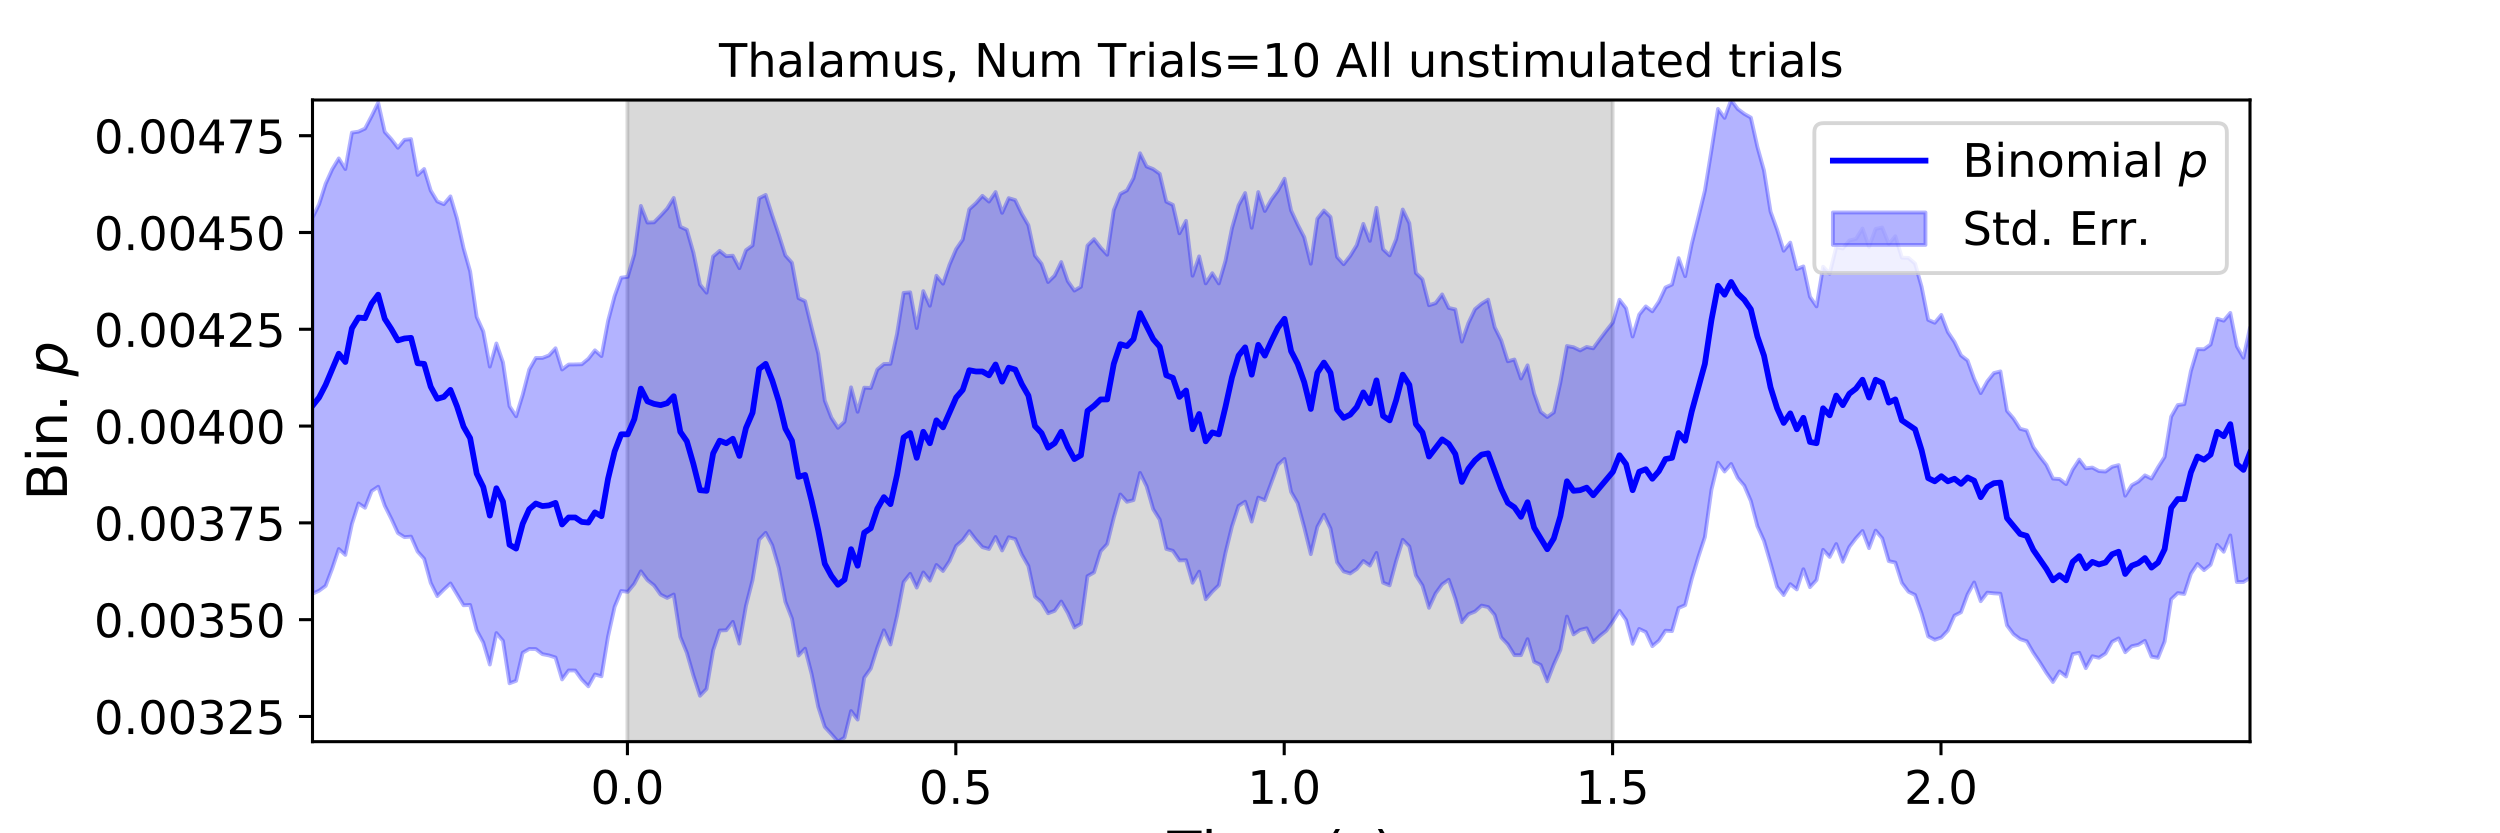 <?xml version="1.0" encoding="utf-8" standalone="no"?>
<!DOCTYPE svg PUBLIC "-//W3C//DTD SVG 1.1//EN"
  "http://www.w3.org/Graphics/SVG/1.1/DTD/svg11.dtd">
<!-- Created with matplotlib (https://matplotlib.org/) -->
<svg height="216pt" version="1.1" viewBox="0 0 648 216" width="648pt" xmlns="http://www.w3.org/2000/svg" xmlns:xlink="http://www.w3.org/1999/xlink">
 <defs>
  <style type="text/css">
*{stroke-linecap:butt;stroke-linejoin:round;}
  </style>
 </defs>
 <g id="figure_1">
  <g id="patch_1">
   <path d="M 0 216 
L 648 216 
L 648 0 
L 0 0 
z
" style="fill:#ffffff;"/>
  </g>
  <g id="axes_1">
   <g id="patch_2">
    <path d="M 81 192.24 
L 583.2 192.24 
L 583.2 25.92 
L 81 25.92 
z
" style="fill:#ffffff;"/>
   </g>
   <g id="PolyCollection_1">
    <defs>
     <path d="M 162.629 -23.76 
L 162.629 -190.08 
L 417.985 -190.08 
L 417.985 -23.76 
L 417.985 -23.76 
L 162.629 -23.76 
z
" id="m11639928e4" style="stroke:#808080;stroke-opacity:0.3;"/>
    </defs>
    <g clip-path="url(#p970506de5b)">
     <use style="fill:#808080;fill-opacity:0.3;stroke:#808080;stroke-opacity:0.3;" x="0" xlink:href="#m11639928e4" y="216"/>
    </g>
   </g>
   <g id="PolyCollection_2">
    <defs>
     <path d="M 81 -159.555 
L 81 -62.098 
L 82.702 -62.879 
L 84.405 -64.134 
L 86.107 -68.602 
L 87.809 -73.693 
L 89.512 -72.171 
L 91.214 -80.175 
L 92.917 -85.509 
L 94.619 -84.387 
L 96.321 -88.718 
L 98.024 -89.846 
L 99.726 -84.92 
L 101.428 -81.54 
L 103.131 -77.841 
L 104.833 -76.77 
L 106.536 -76.914 
L 108.238 -73.039 
L 109.94 -71.171 
L 111.643 -64.908 
L 113.345 -61.481 
L 115.047 -63.192 
L 116.75 -64.775 
L 118.452 -61.944 
L 120.155 -59.114 
L 121.857 -59.206 
L 123.559 -52.611 
L 125.262 -49.444 
L 126.964 -43.75 
L 128.666 -51.907 
L 130.369 -49.902 
L 132.071 -38.888 
L 133.774 -39.527 
L 135.476 -46.803 
L 137.178 -47.795 
L 138.881 -47.769 
L 140.583 -46.449 
L 142.285 -46.12 
L 143.988 -45.579 
L 145.69 -39.894 
L 147.393 -42.224 
L 149.095 -42.202 
L 150.797 -39.853 
L 152.5 -38.107 
L 154.202 -41.181 
L 155.904 -40.698 
L 157.607 -51.014 
L 159.309 -58.703 
L 161.012 -62.813 
L 162.714 -62.599 
L 164.416 -64.673 
L 166.119 -67.912 
L 167.821 -65.64 
L 169.523 -64.268 
L 171.226 -61.882 
L 172.928 -61.016 
L 174.631 -61.905 
L 176.333 -50.939 
L 178.035 -46.788 
L 179.738 -40.879 
L 181.44 -35.657 
L 183.142 -37.429 
L 184.845 -47.456 
L 186.547 -52.571 
L 188.249 -52.643 
L 189.952 -54.811 
L 191.654 -49.172 
L 193.357 -58.982 
L 195.059 -65.63 
L 196.761 -76.12 
L 198.464 -77.892 
L 200.166 -74.646 
L 201.868 -68.809 
L 203.571 -60.016 
L 205.273 -55.663 
L 206.976 -46.078 
L 208.678 -47.863 
L 210.38 -41.255 
L 212.083 -32.8 
L 213.785 -27.564 
L 215.487 -25.714 
L 217.19 -23.76 
L 218.892 -24.812 
L 220.595 -31.693 
L 222.297 -29.477 
L 223.999 -40.331 
L 225.702 -42.715 
L 227.404 -48.125 
L 229.106 -52.626 
L 230.809 -48.953 
L 232.511 -56.319 
L 234.214 -65.12 
L 235.916 -67.27 
L 237.618 -63.693 
L 239.321 -67.622 
L 241.023 -65.492 
L 242.725 -69.56 
L 244.428 -67.997 
L 246.13 -70.591 
L 247.833 -74.502 
L 249.535 -75.978 
L 251.237 -78.32 
L 252.94 -76.101 
L 254.642 -74.18 
L 256.344 -73.698 
L 258.047 -76.816 
L 259.749 -73.321 
L 261.452 -76.752 
L 263.154 -76.272 
L 264.856 -72.261 
L 266.559 -69.278 
L 268.261 -61.361 
L 269.963 -59.866 
L 271.666 -57.043 
L 273.368 -57.676 
L 275.071 -60.087 
L 276.773 -57.139 
L 278.475 -53.335 
L 280.178 -54.317 
L 281.88 -66.662 
L 283.582 -67.634 
L 285.285 -73.126 
L 286.987 -74.975 
L 288.689 -81.852 
L 290.392 -87.833 
L 292.094 -85.933 
L 293.797 -86.372 
L 295.499 -93.417 
L 297.201 -89.933 
L 298.904 -84.027 
L 300.606 -81.308 
L 302.308 -73.72 
L 304.011 -73.227 
L 305.713 -70.734 
L 307.416 -70.796 
L 309.118 -64.944 
L 310.82 -67.827 
L 312.523 -60.678 
L 314.225 -62.649 
L 315.927 -64.315 
L 317.63 -72.632 
L 319.332 -79.583 
L 321.035 -84.865 
L 322.737 -85.96 
L 324.439 -80.802 
L 326.142 -87.022 
L 327.844 -86.331 
L 329.546 -90.923 
L 331.249 -95.518 
L 332.951 -97.05 
L 334.654 -88.495 
L 336.356 -85.562 
L 338.058 -79.3 
L 339.761 -72.367 
L 341.463 -79.448 
L 343.165 -82.585 
L 344.868 -78.999 
L 346.57 -70.264 
L 348.273 -67.886 
L 349.975 -67.356 
L 351.677 -68.519 
L 353.38 -70.591 
L 355.082 -69.398 
L 356.784 -72.677 
L 358.487 -64.974 
L 360.189 -64.28 
L 361.892 -70.599 
L 363.594 -76.078 
L 365.296 -74.361 
L 366.999 -66.875 
L 368.701 -64.232 
L 370.403 -58.45 
L 372.106 -62.177 
L 373.808 -64.527 
L 375.511 -65.726 
L 377.213 -60.843 
L 378.915 -54.72 
L 380.618 -56.797 
L 382.32 -57.498 
L 384.022 -59.029 
L 385.725 -58.648 
L 387.427 -56.582 
L 389.129 -50.779 
L 390.832 -48.961 
L 392.534 -46.189 
L 394.237 -46.183 
L 395.939 -50.33 
L 397.641 -44.477 
L 399.344 -43.636 
L 401.046 -39.386 
L 402.748 -43.767 
L 404.451 -47.556 
L 406.153 -56.185 
L 407.856 -51.564 
L 409.558 -52.722 
L 411.26 -53.14 
L 412.963 -49.546 
L 414.665 -51.164 
L 416.367 -52.526 
L 418.07 -54.981 
L 419.772 -57.68 
L 421.475 -55.285 
L 423.177 -49.12 
L 424.879 -52.978 
L 426.582 -52.173 
L 428.284 -48.513 
L 429.986 -49.947 
L 431.689 -52.528 
L 433.391 -52.415 
L 435.094 -58.407 
L 436.796 -59.149 
L 438.498 -65.929 
L 440.201 -71.606 
L 441.903 -76.799 
L 443.605 -89.03 
L 445.308 -96.071 
L 447.01 -93.781 
L 448.713 -95.733 
L 450.415 -92.129 
L 452.117 -90.11 
L 453.82 -86.145 
L 455.522 -79.61 
L 457.224 -75.833 
L 458.927 -70.029 
L 460.629 -63.872 
L 462.332 -61.76 
L 464.034 -64.588 
L 465.736 -63.223 
L 467.439 -68.455 
L 469.141 -63.805 
L 470.843 -65.658 
L 472.546 -73.486 
L 474.248 -71.647 
L 475.951 -74.979 
L 477.653 -70.385 
L 479.355 -74.243 
L 481.058 -76.476 
L 482.76 -78.367 
L 484.462 -73.917 
L 486.165 -78.47 
L 487.867 -76.468 
L 489.569 -70.56 
L 491.272 -70.181 
L 492.974 -64.884 
L 494.677 -62.628 
L 496.379 -61.79 
L 498.081 -56.975 
L 499.784 -51.053 
L 501.486 -50.16 
L 503.188 -50.763 
L 504.891 -52.563 
L 506.593 -56.429 
L 508.296 -57.298 
L 509.998 -61.921 
L 511.7 -65.027 
L 513.403 -60.164 
L 515.105 -62.387 
L 516.807 -62.211 
L 518.51 -62.104 
L 520.212 -53.901 
L 521.915 -51.617 
L 523.617 -50.336 
L 525.319 -49.79 
L 527.022 -46.837 
L 528.724 -44.33 
L 530.426 -41.592 
L 532.129 -39.223 
L 533.831 -41.963 
L 535.534 -40.652 
L 537.236 -46.448 
L 538.938 -46.798 
L 540.641 -42.81 
L 542.343 -45.899 
L 544.045 -45.501 
L 545.748 -46.61 
L 547.45 -49.65 
L 549.153 -50.53 
L 550.855 -46.945 
L 552.557 -48.502 
L 554.26 -48.868 
L 555.962 -49.904 
L 557.664 -45.795 
L 559.367 -45.494 
L 561.069 -49.724 
L 562.772 -60.66 
L 564.474 -62.271 
L 566.176 -62.043 
L 567.879 -67.276 
L 569.581 -69.822 
L 571.283 -68.216 
L 572.986 -69.613 
L 574.688 -74.782 
L 576.391 -72.98 
L 578.093 -77.217 
L 579.795 -65.144 
L 581.498 -65.151 
L 583.2 -66.241 
L 583.2 -131.063 
L 583.2 -131.063 
L 581.498 -123.27 
L 579.795 -126.238 
L 578.093 -134.894 
L 576.391 -132.879 
L 574.688 -133.381 
L 572.986 -126.705 
L 571.283 -125.469 
L 569.581 -125.508 
L 567.879 -119.829 
L 566.176 -111.243 
L 564.474 -111.014 
L 562.772 -108.02 
L 561.069 -97.568 
L 559.367 -94.89 
L 557.664 -91.955 
L 555.962 -92.783 
L 554.26 -91.186 
L 552.557 -90.236 
L 550.855 -87.516 
L 549.153 -95.446 
L 547.45 -95.01 
L 545.748 -93.773 
L 544.045 -93.895 
L 542.343 -94.813 
L 540.641 -94.612 
L 538.938 -96.875 
L 537.236 -94.265 
L 535.534 -90.519 
L 533.831 -91.839 
L 532.129 -91.947 
L 530.426 -95.501 
L 528.724 -97.699 
L 527.022 -100.127 
L 525.319 -104.412 
L 523.617 -104.853 
L 521.915 -107.52 
L 520.212 -109.514 
L 518.51 -119.736 
L 516.807 -119.3 
L 515.105 -117.15 
L 513.403 -114.109 
L 511.7 -117.801 
L 509.998 -122.552 
L 508.296 -123.884 
L 506.593 -127.386 
L 504.891 -129.935 
L 503.188 -134.368 
L 501.486 -132.339 
L 499.784 -133.091 
L 498.081 -141.646 
L 496.379 -147.688 
L 494.677 -149.154 
L 492.974 -149.201 
L 491.272 -154.762 
L 489.569 -152.738 
L 487.867 -157.029 
L 486.165 -156.673 
L 484.462 -152.013 
L 482.76 -156.775 
L 481.058 -154.061 
L 479.355 -153.661 
L 477.653 -151.597 
L 475.951 -151.938 
L 474.248 -145.07 
L 472.546 -146.85 
L 470.843 -136.582 
L 469.141 -139.094 
L 467.439 -146.946 
L 465.736 -146.255 
L 464.034 -153.116 
L 462.332 -151.009 
L 460.629 -156.464 
L 458.927 -161.165 
L 457.224 -171.812 
L 455.522 -177.907 
L 453.82 -185.52 
L 452.117 -186.49 
L 450.415 -187.761 
L 448.713 -190.08 
L 447.01 -185.451 
L 445.308 -187.767 
L 443.605 -177.041 
L 441.903 -166.569 
L 440.201 -159.588 
L 438.498 -152.763 
L 436.796 -144.407 
L 435.094 -149.097 
L 433.391 -142.257 
L 431.689 -141.486 
L 429.986 -137.816 
L 428.284 -135.302 
L 426.582 -136.577 
L 424.879 -134.456 
L 423.177 -128.772 
L 421.475 -136.098 
L 419.772 -138.308 
L 418.07 -132.453 
L 416.367 -130.302 
L 414.665 -128.044 
L 412.963 -125.714 
L 411.26 -126.068 
L 409.558 -125.17 
L 407.856 -125.999 
L 406.153 -126.313 
L 404.451 -116.846 
L 402.748 -109.12 
L 401.046 -107.906 
L 399.344 -109.25 
L 397.641 -114.003 
L 395.939 -121.311 
L 394.237 -117.89 
L 392.534 -122.819 
L 390.832 -122.35 
L 389.129 -127.771 
L 387.427 -131.181 
L 385.725 -138.328 
L 384.022 -137.288 
L 382.32 -135.859 
L 380.618 -132.282 
L 378.915 -127.449 
L 377.213 -135.804 
L 375.511 -136.185 
L 373.808 -139.687 
L 372.106 -137.43 
L 370.403 -136.881 
L 368.701 -143.602 
L 366.999 -145.236 
L 365.296 -158.15 
L 363.594 -161.697 
L 361.892 -154.014 
L 360.189 -149.805 
L 358.487 -151.415 
L 356.784 -162.137 
L 355.082 -153.57 
L 353.38 -157.972 
L 351.677 -152.475 
L 349.975 -149.69 
L 348.273 -147.515 
L 346.57 -149.414 
L 344.868 -159.763 
L 343.165 -161.441 
L 341.463 -159.314 
L 339.761 -147.641 
L 338.058 -154.527 
L 336.356 -157.806 
L 334.654 -161.454 
L 332.951 -169.679 
L 331.249 -166.605 
L 329.546 -164.291 
L 327.844 -161.315 
L 326.142 -166.217 
L 324.439 -156.972 
L 322.737 -165.963 
L 321.035 -162.781 
L 319.332 -156.876 
L 317.63 -148.362 
L 315.927 -142.531 
L 314.225 -145.185 
L 312.523 -142.549 
L 310.82 -149.548 
L 309.118 -144.535 
L 307.416 -158.754 
L 305.713 -155.525 
L 304.011 -162.903 
L 302.308 -163.726 
L 300.606 -170.944 
L 298.904 -172.173 
L 297.201 -172.848 
L 295.499 -176.273 
L 293.797 -169.829 
L 292.094 -166.648 
L 290.392 -165.735 
L 288.689 -161.516 
L 286.987 -149.968 
L 285.285 -151.816 
L 283.582 -154.018 
L 281.88 -152.358 
L 280.178 -141.671 
L 278.475 -140.679 
L 276.773 -143.127 
L 275.071 -148.076 
L 273.368 -144.564 
L 271.666 -142.894 
L 269.963 -147.639 
L 268.261 -149.762 
L 266.559 -157.639 
L 264.856 -160.578 
L 263.154 -164.135 
L 261.452 -164.643 
L 259.749 -160.835 
L 258.047 -166.224 
L 256.344 -163.748 
L 254.642 -165.24 
L 252.94 -163.319 
L 251.237 -161.758 
L 249.535 -153.9 
L 247.833 -151.428 
L 246.13 -147.443 
L 244.428 -142.469 
L 242.725 -144.525 
L 241.023 -136.748 
L 239.321 -140.54 
L 237.618 -130.98 
L 235.916 -140.234 
L 234.214 -140.081 
L 232.511 -129.47 
L 230.809 -121.701 
L 229.106 -121.647 
L 227.404 -120.226 
L 225.702 -115.436 
L 223.999 -115.517 
L 222.297 -109.261 
L 220.595 -115.6 
L 218.892 -106.688 
L 217.19 -105.107 
L 215.487 -107.76 
L 213.785 -112.161 
L 212.083 -124.364 
L 210.38 -131.043 
L 208.678 -137.925 
L 206.976 -138.724 
L 205.273 -147.893 
L 203.571 -149.792 
L 201.868 -155.147 
L 200.166 -160.168 
L 198.464 -165.477 
L 196.761 -164.616 
L 195.059 -152.403 
L 193.357 -151.154 
L 191.654 -146.487 
L 189.952 -149.732 
L 188.249 -149.597 
L 186.547 -150.985 
L 184.845 -149.519 
L 183.142 -140.134 
L 181.44 -142.235 
L 179.738 -150.503 
L 178.035 -156.439 
L 176.333 -157.224 
L 174.631 -164.683 
L 172.928 -161.953 
L 171.226 -160.1 
L 169.523 -158.371 
L 167.821 -158.315 
L 166.119 -162.624 
L 164.416 -150.07 
L 162.714 -144.247 
L 161.012 -144.034 
L 159.309 -139.26 
L 157.607 -132.801 
L 155.904 -123.704 
L 154.202 -125.195 
L 152.5 -123.005 
L 150.797 -121.588 
L 149.095 -121.542 
L 147.393 -121.52 
L 145.69 -120.231 
L 143.988 -125.733 
L 142.285 -123.876 
L 140.583 -123.217 
L 138.881 -123.214 
L 137.178 -120.226 
L 135.476 -113.65 
L 133.774 -108.095 
L 132.071 -110.708 
L 130.369 -122.067 
L 128.666 -126.972 
L 126.964 -120.981 
L 125.262 -130.094 
L 123.559 -133.836 
L 121.857 -145.667 
L 120.155 -151.68 
L 118.452 -159.38 
L 116.75 -165.103 
L 115.047 -163.067 
L 113.345 -163.791 
L 111.643 -166.615 
L 109.94 -172.197 
L 108.238 -170.658 
L 106.536 -179.945 
L 104.833 -179.759 
L 103.131 -177.701 
L 101.428 -179.925 
L 99.726 -181.809 
L 98.024 -189.386 
L 96.321 -185.907 
L 94.619 -182.671 
L 92.917 -181.878 
L 91.214 -181.619 
L 89.512 -172.184 
L 87.809 -174.94 
L 86.107 -172.135 
L 84.405 -168.377 
L 82.702 -163.051 
L 81 -159.555 
z
" id="m90534452d9" style="stroke:#0000ff;stroke-opacity:0.3;"/>
    </defs>
    <g clip-path="url(#p970506de5b)">
     <use style="fill:#0000ff;fill-opacity:0.3;stroke:#0000ff;stroke-opacity:0.3;" x="0" xlink:href="#m90534452d9" y="216"/>
    </g>
   </g>
   <g id="matplotlib.axis_1">
    <g id="xtick_1">
     <g id="line2d_1">
      <defs>
       <path d="M 0 0 
L 0 3.5 
" id="ma8ad4b251c" style="stroke:#000000;stroke-width:0.8;"/>
      </defs>
      <g>
       <use style="stroke:#000000;stroke-width:0.8;" x="162.629" xlink:href="#ma8ad4b251c" y="192.24"/>
      </g>
     </g>
     <g id="text_1">
      <!-- 0.0 -->
      <defs>
       <path d="M 31.781 66.406 
Q 24.172 66.406 20.328 58.906 
Q 16.5 51.422 16.5 36.375 
Q 16.5 21.391 20.328 13.891 
Q 24.172 6.391 31.781 6.391 
Q 39.453 6.391 43.281 13.891 
Q 47.125 21.391 47.125 36.375 
Q 47.125 51.422 43.281 58.906 
Q 39.453 66.406 31.781 66.406 
z
M 31.781 74.219 
Q 44.047 74.219 50.516 64.516 
Q 56.984 54.828 56.984 36.375 
Q 56.984 17.969 50.516 8.266 
Q 44.047 -1.422 31.781 -1.422 
Q 19.531 -1.422 13.062 8.266 
Q 6.594 17.969 6.594 36.375 
Q 6.594 54.828 13.062 64.516 
Q 19.531 74.219 31.781 74.219 
z
" id="DejaVuSans-48"/>
       <path d="M 10.688 12.406 
L 21 12.406 
L 21 0 
L 10.688 0 
z
" id="DejaVuSans-46"/>
      </defs>
      <g transform="translate(153.087 208.358)scale(0.12 -0.12)">
       <use xlink:href="#DejaVuSans-48"/>
       <use x="63.623" xlink:href="#DejaVuSans-46"/>
       <use x="95.41" xlink:href="#DejaVuSans-48"/>
      </g>
     </g>
    </g>
    <g id="xtick_2">
     <g id="line2d_2">
      <g>
       <use style="stroke:#000000;stroke-width:0.8;" x="247.747" xlink:href="#ma8ad4b251c" y="192.24"/>
      </g>
     </g>
     <g id="text_2">
      <!-- 0.5 -->
      <defs>
       <path d="M 10.797 72.906 
L 49.516 72.906 
L 49.516 64.594 
L 19.828 64.594 
L 19.828 46.734 
Q 21.969 47.469 24.109 47.828 
Q 26.266 48.188 28.422 48.188 
Q 40.625 48.188 47.75 41.5 
Q 54.891 34.812 54.891 23.391 
Q 54.891 11.625 47.562 5.094 
Q 40.234 -1.422 26.906 -1.422 
Q 22.312 -1.422 17.547 -0.641 
Q 12.797 0.141 7.719 1.703 
L 7.719 11.625 
Q 12.109 9.234 16.797 8.062 
Q 21.484 6.891 26.703 6.891 
Q 35.156 6.891 40.078 11.328 
Q 45.016 15.766 45.016 23.391 
Q 45.016 31 40.078 35.438 
Q 35.156 39.891 26.703 39.891 
Q 22.75 39.891 18.812 39.016 
Q 14.891 38.141 10.797 36.281 
z
" id="DejaVuSans-53"/>
      </defs>
      <g transform="translate(238.206 208.358)scale(0.12 -0.12)">
       <use xlink:href="#DejaVuSans-48"/>
       <use x="63.623" xlink:href="#DejaVuSans-46"/>
       <use x="95.41" xlink:href="#DejaVuSans-53"/>
      </g>
     </g>
    </g>
    <g id="xtick_3">
     <g id="line2d_3">
      <g>
       <use style="stroke:#000000;stroke-width:0.8;" x="332.866" xlink:href="#ma8ad4b251c" y="192.24"/>
      </g>
     </g>
     <g id="text_3">
      <!-- 1.0 -->
      <defs>
       <path d="M 12.406 8.297 
L 28.516 8.297 
L 28.516 63.922 
L 10.984 60.406 
L 10.984 69.391 
L 28.422 72.906 
L 38.281 72.906 
L 38.281 8.297 
L 54.391 8.297 
L 54.391 0 
L 12.406 0 
z
" id="DejaVuSans-49"/>
      </defs>
      <g transform="translate(323.324 208.358)scale(0.12 -0.12)">
       <use xlink:href="#DejaVuSans-49"/>
       <use x="63.623" xlink:href="#DejaVuSans-46"/>
       <use x="95.41" xlink:href="#DejaVuSans-48"/>
      </g>
     </g>
    </g>
    <g id="xtick_4">
     <g id="line2d_4">
      <g>
       <use style="stroke:#000000;stroke-width:0.8;" x="417.985" xlink:href="#ma8ad4b251c" y="192.24"/>
      </g>
     </g>
     <g id="text_4">
      <!-- 1.5 -->
      <g transform="translate(408.443 208.358)scale(0.12 -0.12)">
       <use xlink:href="#DejaVuSans-49"/>
       <use x="63.623" xlink:href="#DejaVuSans-46"/>
       <use x="95.41" xlink:href="#DejaVuSans-53"/>
      </g>
     </g>
    </g>
    <g id="xtick_5">
     <g id="line2d_5">
      <g>
       <use style="stroke:#000000;stroke-width:0.8;" x="503.103" xlink:href="#ma8ad4b251c" y="192.24"/>
      </g>
     </g>
     <g id="text_5">
      <!-- 2.0 -->
      <defs>
       <path d="M 19.188 8.297 
L 53.609 8.297 
L 53.609 0 
L 7.328 0 
L 7.328 8.297 
Q 12.938 14.109 22.625 23.891 
Q 32.328 33.688 34.812 36.531 
Q 39.547 41.844 41.422 45.531 
Q 43.312 49.219 43.312 52.781 
Q 43.312 58.594 39.234 62.25 
Q 35.156 65.922 28.609 65.922 
Q 23.969 65.922 18.812 64.312 
Q 13.672 62.703 7.812 59.422 
L 7.812 69.391 
Q 13.766 71.781 18.938 73 
Q 24.125 74.219 28.422 74.219 
Q 39.75 74.219 46.484 68.547 
Q 53.219 62.891 53.219 53.422 
Q 53.219 48.922 51.531 44.891 
Q 49.859 40.875 45.406 35.406 
Q 44.188 33.984 37.641 27.219 
Q 31.109 20.453 19.188 8.297 
z
" id="DejaVuSans-50"/>
      </defs>
      <g transform="translate(493.561 208.358)scale(0.12 -0.12)">
       <use xlink:href="#DejaVuSans-50"/>
       <use x="63.623" xlink:href="#DejaVuSans-46"/>
       <use x="95.41" xlink:href="#DejaVuSans-48"/>
      </g>
     </g>
    </g>
    <g id="text_6">
     <!-- Time (s) -->
     <defs>
      <path d="M -0.297 72.906 
L 61.375 72.906 
L 61.375 64.594 
L 35.5 64.594 
L 35.5 0 
L 25.594 0 
L 25.594 64.594 
L -0.297 64.594 
z
" id="DejaVuSans-84"/>
      <path d="M 9.422 54.688 
L 18.406 54.688 
L 18.406 0 
L 9.422 0 
z
M 9.422 75.984 
L 18.406 75.984 
L 18.406 64.594 
L 9.422 64.594 
z
" id="DejaVuSans-105"/>
      <path d="M 52 44.188 
Q 55.375 50.25 60.062 53.125 
Q 64.75 56 71.094 56 
Q 79.641 56 84.281 50.016 
Q 88.922 44.047 88.922 33.016 
L 88.922 0 
L 79.891 0 
L 79.891 32.719 
Q 79.891 40.578 77.094 44.375 
Q 74.312 48.188 68.609 48.188 
Q 61.625 48.188 57.562 43.547 
Q 53.516 38.922 53.516 30.906 
L 53.516 0 
L 44.484 0 
L 44.484 32.719 
Q 44.484 40.625 41.703 44.406 
Q 38.922 48.188 33.109 48.188 
Q 26.219 48.188 22.156 43.531 
Q 18.109 38.875 18.109 30.906 
L 18.109 0 
L 9.078 0 
L 9.078 54.688 
L 18.109 54.688 
L 18.109 46.188 
Q 21.188 51.219 25.484 53.609 
Q 29.781 56 35.688 56 
Q 41.656 56 45.828 52.969 
Q 50 49.953 52 44.188 
z
" id="DejaVuSans-109"/>
      <path d="M 56.203 29.594 
L 56.203 25.203 
L 14.891 25.203 
Q 15.484 15.922 20.484 11.062 
Q 25.484 6.203 34.422 6.203 
Q 39.594 6.203 44.453 7.469 
Q 49.312 8.734 54.109 11.281 
L 54.109 2.781 
Q 49.266 0.734 44.188 -0.344 
Q 39.109 -1.422 33.891 -1.422 
Q 20.797 -1.422 13.156 6.188 
Q 5.516 13.812 5.516 26.812 
Q 5.516 40.234 12.766 48.109 
Q 20.016 56 32.328 56 
Q 43.359 56 49.781 48.891 
Q 56.203 41.797 56.203 29.594 
z
M 47.219 32.234 
Q 47.125 39.594 43.094 43.984 
Q 39.062 48.391 32.422 48.391 
Q 24.906 48.391 20.391 44.141 
Q 15.875 39.891 15.188 32.172 
z
" id="DejaVuSans-101"/>
      <path id="DejaVuSans-32"/>
      <path d="M 31 75.875 
Q 24.469 64.656 21.281 53.656 
Q 18.109 42.672 18.109 31.391 
Q 18.109 20.125 21.312 9.062 
Q 24.516 -2 31 -13.188 
L 23.188 -13.188 
Q 15.875 -1.703 12.234 9.375 
Q 8.594 20.453 8.594 31.391 
Q 8.594 42.281 12.203 53.312 
Q 15.828 64.359 23.188 75.875 
z
" id="DejaVuSans-40"/>
      <path d="M 44.281 53.078 
L 44.281 44.578 
Q 40.484 46.531 36.375 47.5 
Q 32.281 48.484 27.875 48.484 
Q 21.188 48.484 17.844 46.438 
Q 14.5 44.391 14.5 40.281 
Q 14.5 37.156 16.891 35.375 
Q 19.281 33.594 26.516 31.984 
L 29.594 31.297 
Q 39.156 29.25 43.188 25.516 
Q 47.219 21.781 47.219 15.094 
Q 47.219 7.469 41.188 3.016 
Q 35.156 -1.422 24.609 -1.422 
Q 20.219 -1.422 15.453 -0.562 
Q 10.688 0.297 5.422 2 
L 5.422 11.281 
Q 10.406 8.688 15.234 7.391 
Q 20.062 6.109 24.812 6.109 
Q 31.156 6.109 34.562 8.281 
Q 37.984 10.453 37.984 14.406 
Q 37.984 18.062 35.516 20.016 
Q 33.062 21.969 24.703 23.781 
L 21.578 24.516 
Q 13.234 26.266 9.516 29.906 
Q 5.812 33.547 5.812 39.891 
Q 5.812 47.609 11.281 51.797 
Q 16.75 56 26.812 56 
Q 31.781 56 36.172 55.266 
Q 40.578 54.547 44.281 53.078 
z
" id="DejaVuSans-115"/>
      <path d="M 8.016 75.875 
L 15.828 75.875 
Q 23.141 64.359 26.781 53.312 
Q 30.422 42.281 30.422 31.391 
Q 30.422 20.453 26.781 9.375 
Q 23.141 -1.703 15.828 -13.188 
L 8.016 -13.188 
Q 14.5 -2 17.703 9.062 
Q 20.906 20.125 20.906 31.391 
Q 20.906 42.672 17.703 53.656 
Q 14.5 64.656 8.016 75.875 
z
" id="DejaVuSans-41"/>
     </defs>
     <g transform="translate(302.605 225.796)scale(0.144 -0.144)">
      <use xlink:href="#DejaVuSans-84"/>
      <use x="61.037" xlink:href="#DejaVuSans-105"/>
      <use x="88.82" xlink:href="#DejaVuSans-109"/>
      <use x="186.232" xlink:href="#DejaVuSans-101"/>
      <use x="247.756" xlink:href="#DejaVuSans-32"/>
      <use x="279.543" xlink:href="#DejaVuSans-40"/>
      <use x="318.557" xlink:href="#DejaVuSans-115"/>
      <use x="370.656" xlink:href="#DejaVuSans-41"/>
     </g>
    </g>
   </g>
   <g id="matplotlib.axis_2">
    <g id="ytick_1">
     <g id="line2d_6">
      <defs>
       <path d="M 0 0 
L -3.5 0 
" id="mb298339ab6" style="stroke:#000000;stroke-width:0.8;"/>
      </defs>
      <g>
       <use style="stroke:#000000;stroke-width:0.8;" x="81" xlink:href="#mb298339ab6" y="185.703"/>
      </g>
     </g>
     <g id="text_7">
      <!-- 0.00325 -->
      <defs>
       <path d="M 40.578 39.312 
Q 47.656 37.797 51.625 33 
Q 55.609 28.219 55.609 21.188 
Q 55.609 10.406 48.188 4.484 
Q 40.766 -1.422 27.094 -1.422 
Q 22.516 -1.422 17.656 -0.516 
Q 12.797 0.391 7.625 2.203 
L 7.625 11.719 
Q 11.719 9.328 16.594 8.109 
Q 21.484 6.891 26.812 6.891 
Q 36.078 6.891 40.938 10.547 
Q 45.797 14.203 45.797 21.188 
Q 45.797 27.641 41.281 31.266 
Q 36.766 34.906 28.719 34.906 
L 20.219 34.906 
L 20.219 43.016 
L 29.109 43.016 
Q 36.375 43.016 40.234 45.922 
Q 44.094 48.828 44.094 54.297 
Q 44.094 59.906 40.109 62.906 
Q 36.141 65.922 28.719 65.922 
Q 24.656 65.922 20.016 65.031 
Q 15.375 64.156 9.812 62.312 
L 9.812 71.094 
Q 15.438 72.656 20.344 73.438 
Q 25.25 74.219 29.594 74.219 
Q 40.828 74.219 47.359 69.109 
Q 53.906 64.016 53.906 55.328 
Q 53.906 49.266 50.438 45.094 
Q 46.969 40.922 40.578 39.312 
z
" id="DejaVuSans-51"/>
      </defs>
      <g transform="translate(24.376 190.262)scale(0.12 -0.12)">
       <use xlink:href="#DejaVuSans-48"/>
       <use x="63.623" xlink:href="#DejaVuSans-46"/>
       <use x="95.41" xlink:href="#DejaVuSans-48"/>
       <use x="159.033" xlink:href="#DejaVuSans-48"/>
       <use x="222.656" xlink:href="#DejaVuSans-51"/>
       <use x="286.279" xlink:href="#DejaVuSans-50"/>
       <use x="349.902" xlink:href="#DejaVuSans-53"/>
      </g>
     </g>
    </g>
    <g id="ytick_2">
     <g id="line2d_7">
      <g>
       <use style="stroke:#000000;stroke-width:0.8;" x="81" xlink:href="#mb298339ab6" y="160.615"/>
      </g>
     </g>
     <g id="text_8">
      <!-- 0.00350 -->
      <g transform="translate(24.376 165.174)scale(0.12 -0.12)">
       <use xlink:href="#DejaVuSans-48"/>
       <use x="63.623" xlink:href="#DejaVuSans-46"/>
       <use x="95.41" xlink:href="#DejaVuSans-48"/>
       <use x="159.033" xlink:href="#DejaVuSans-48"/>
       <use x="222.656" xlink:href="#DejaVuSans-51"/>
       <use x="286.279" xlink:href="#DejaVuSans-53"/>
       <use x="349.902" xlink:href="#DejaVuSans-48"/>
      </g>
     </g>
    </g>
    <g id="ytick_3">
     <g id="line2d_8">
      <g>
       <use style="stroke:#000000;stroke-width:0.8;" x="81" xlink:href="#mb298339ab6" y="135.526"/>
      </g>
     </g>
     <g id="text_9">
      <!-- 0.00375 -->
      <defs>
       <path d="M 8.203 72.906 
L 55.078 72.906 
L 55.078 68.703 
L 28.609 0 
L 18.312 0 
L 43.219 64.594 
L 8.203 64.594 
z
" id="DejaVuSans-55"/>
      </defs>
      <g transform="translate(24.376 140.085)scale(0.12 -0.12)">
       <use xlink:href="#DejaVuSans-48"/>
       <use x="63.623" xlink:href="#DejaVuSans-46"/>
       <use x="95.41" xlink:href="#DejaVuSans-48"/>
       <use x="159.033" xlink:href="#DejaVuSans-48"/>
       <use x="222.656" xlink:href="#DejaVuSans-51"/>
       <use x="286.279" xlink:href="#DejaVuSans-55"/>
       <use x="349.902" xlink:href="#DejaVuSans-53"/>
      </g>
     </g>
    </g>
    <g id="ytick_4">
     <g id="line2d_9">
      <g>
       <use style="stroke:#000000;stroke-width:0.8;" x="81" xlink:href="#mb298339ab6" y="110.438"/>
      </g>
     </g>
     <g id="text_10">
      <!-- 0.00400 -->
      <defs>
       <path d="M 37.797 64.312 
L 12.891 25.391 
L 37.797 25.391 
z
M 35.203 72.906 
L 47.609 72.906 
L 47.609 25.391 
L 58.016 25.391 
L 58.016 17.188 
L 47.609 17.188 
L 47.609 0 
L 37.797 0 
L 37.797 17.188 
L 4.891 17.188 
L 4.891 26.703 
z
" id="DejaVuSans-52"/>
      </defs>
      <g transform="translate(24.376 114.997)scale(0.12 -0.12)">
       <use xlink:href="#DejaVuSans-48"/>
       <use x="63.623" xlink:href="#DejaVuSans-46"/>
       <use x="95.41" xlink:href="#DejaVuSans-48"/>
       <use x="159.033" xlink:href="#DejaVuSans-48"/>
       <use x="222.656" xlink:href="#DejaVuSans-52"/>
       <use x="286.279" xlink:href="#DejaVuSans-48"/>
       <use x="349.902" xlink:href="#DejaVuSans-48"/>
      </g>
     </g>
    </g>
    <g id="ytick_5">
     <g id="line2d_10">
      <g>
       <use style="stroke:#000000;stroke-width:0.8;" x="81" xlink:href="#mb298339ab6" y="85.35"/>
      </g>
     </g>
     <g id="text_11">
      <!-- 0.00425 -->
      <g transform="translate(24.376 89.909)scale(0.12 -0.12)">
       <use xlink:href="#DejaVuSans-48"/>
       <use x="63.623" xlink:href="#DejaVuSans-46"/>
       <use x="95.41" xlink:href="#DejaVuSans-48"/>
       <use x="159.033" xlink:href="#DejaVuSans-48"/>
       <use x="222.656" xlink:href="#DejaVuSans-52"/>
       <use x="286.279" xlink:href="#DejaVuSans-50"/>
       <use x="349.902" xlink:href="#DejaVuSans-53"/>
      </g>
     </g>
    </g>
    <g id="ytick_6">
     <g id="line2d_11">
      <g>
       <use style="stroke:#000000;stroke-width:0.8;" x="81" xlink:href="#mb298339ab6" y="60.262"/>
      </g>
     </g>
     <g id="text_12">
      <!-- 0.00450 -->
      <g transform="translate(24.376 64.821)scale(0.12 -0.12)">
       <use xlink:href="#DejaVuSans-48"/>
       <use x="63.623" xlink:href="#DejaVuSans-46"/>
       <use x="95.41" xlink:href="#DejaVuSans-48"/>
       <use x="159.033" xlink:href="#DejaVuSans-48"/>
       <use x="222.656" xlink:href="#DejaVuSans-52"/>
       <use x="286.279" xlink:href="#DejaVuSans-53"/>
       <use x="349.902" xlink:href="#DejaVuSans-48"/>
      </g>
     </g>
    </g>
    <g id="ytick_7">
     <g id="line2d_12">
      <g>
       <use style="stroke:#000000;stroke-width:0.8;" x="81" xlink:href="#mb298339ab6" y="35.173"/>
      </g>
     </g>
     <g id="text_13">
      <!-- 0.00475 -->
      <g transform="translate(24.376 39.732)scale(0.12 -0.12)">
       <use xlink:href="#DejaVuSans-48"/>
       <use x="63.623" xlink:href="#DejaVuSans-46"/>
       <use x="95.41" xlink:href="#DejaVuSans-48"/>
       <use x="159.033" xlink:href="#DejaVuSans-48"/>
       <use x="222.656" xlink:href="#DejaVuSans-52"/>
       <use x="286.279" xlink:href="#DejaVuSans-55"/>
       <use x="349.902" xlink:href="#DejaVuSans-53"/>
      </g>
     </g>
    </g>
    <g id="text_14">
     <!-- Bin. $p$ -->
     <defs>
      <path d="M 19.672 34.812 
L 19.672 8.109 
L 35.5 8.109 
Q 43.453 8.109 47.281 11.406 
Q 51.125 14.703 51.125 21.484 
Q 51.125 28.328 47.281 31.562 
Q 43.453 34.812 35.5 34.812 
z
M 19.672 64.797 
L 19.672 42.828 
L 34.281 42.828 
Q 41.5 42.828 45.031 45.531 
Q 48.578 48.25 48.578 53.812 
Q 48.578 59.328 45.031 62.062 
Q 41.5 64.797 34.281 64.797 
z
M 9.812 72.906 
L 35.016 72.906 
Q 46.297 72.906 52.391 68.219 
Q 58.5 63.531 58.5 54.891 
Q 58.5 48.188 55.375 44.234 
Q 52.25 40.281 46.188 39.312 
Q 53.469 37.75 57.5 32.781 
Q 61.531 27.828 61.531 20.406 
Q 61.531 10.641 54.891 5.312 
Q 48.25 0 35.984 0 
L 9.812 0 
z
" id="DejaVuSans-66"/>
      <path d="M 54.891 33.016 
L 54.891 0 
L 45.906 0 
L 45.906 32.719 
Q 45.906 40.484 42.875 44.328 
Q 39.844 48.188 33.797 48.188 
Q 26.516 48.188 22.312 43.547 
Q 18.109 38.922 18.109 30.906 
L 18.109 0 
L 9.078 0 
L 9.078 54.688 
L 18.109 54.688 
L 18.109 46.188 
Q 21.344 51.125 25.703 53.562 
Q 30.078 56 35.797 56 
Q 45.219 56 50.047 50.172 
Q 54.891 44.344 54.891 33.016 
z
" id="DejaVuSans-110"/>
      <path d="M 49.609 33.688 
Q 49.609 40.875 46.484 44.672 
Q 43.359 48.484 37.5 48.484 
Q 33.5 48.484 29.859 46.438 
Q 26.219 44.391 23.391 40.484 
Q 20.609 36.625 18.938 31.156 
Q 17.281 25.688 17.281 20.312 
Q 17.281 13.484 20.406 9.797 
Q 23.531 6.109 29.297 6.109 
Q 33.547 6.109 37.188 8.109 
Q 40.828 10.109 43.406 13.922 
Q 46.188 17.922 47.891 23.344 
Q 49.609 28.766 49.609 33.688 
z
M 21.781 46.391 
Q 25.391 51.125 30.297 53.562 
Q 35.203 56 41.219 56 
Q 49.609 56 54.25 50.5 
Q 58.891 45.016 58.891 35.109 
Q 58.891 27 56 19.656 
Q 53.125 12.312 47.703 6.5 
Q 44.094 2.641 39.547 0.609 
Q 35.016 -1.422 29.984 -1.422 
Q 24.172 -1.422 20.219 1 
Q 16.266 3.422 14.312 8.203 
L 8.688 -20.797 
L -0.297 -20.797 
L 14.406 54.688 
L 23.391 54.688 
z
" id="DejaVuSans-Oblique-112"/>
     </defs>
     <g transform="translate(17.352 129.744)rotate(-90)scale(0.144 -0.144)">
      <use transform="translate(0 0.016)" xlink:href="#DejaVuSans-66"/>
      <use transform="translate(68.604 0.016)" xlink:href="#DejaVuSans-105"/>
      <use transform="translate(96.387 0.016)" xlink:href="#DejaVuSans-110"/>
      <use transform="translate(159.766 0.016)" xlink:href="#DejaVuSans-46"/>
      <use transform="translate(191.553 0.016)" xlink:href="#DejaVuSans-32"/>
      <use transform="translate(223.34 0.016)" xlink:href="#DejaVuSans-Oblique-112"/>
     </g>
    </g>
   </g>
   <g id="line2d_13">
    <path clip-path="url(#p970506de5b)" d="M 81 105.174 
L 82.702 103.035 
L 84.405 99.745 
L 87.809 91.684 
L 89.512 93.822 
L 91.214 85.103 
L 92.917 82.306 
L 94.619 82.471 
L 96.321 78.687 
L 98.024 76.384 
L 99.726 82.635 
L 101.428 85.268 
L 103.131 88.229 
L 104.833 87.735 
L 106.536 87.571 
L 108.238 94.151 
L 109.94 94.316 
L 111.643 100.238 
L 113.345 103.364 
L 115.047 102.871 
L 116.75 101.061 
L 118.452 105.338 
L 120.155 110.603 
L 121.857 113.564 
L 123.559 122.777 
L 125.262 126.231 
L 126.964 133.634 
L 128.666 126.56 
L 130.369 130.015 
L 132.071 141.202 
L 133.774 142.189 
L 135.476 135.773 
L 137.178 131.989 
L 138.881 130.509 
L 140.583 131.167 
L 142.285 131.002 
L 143.988 130.344 
L 145.69 135.938 
L 147.393 134.128 
L 149.095 134.128 
L 150.797 135.28 
L 152.5 135.444 
L 154.202 132.812 
L 155.904 133.799 
L 157.607 124.093 
L 159.309 117.019 
L 161.012 112.577 
L 162.714 112.577 
L 164.416 108.628 
L 166.119 100.732 
L 167.821 104.022 
L 169.523 104.68 
L 171.226 105.009 
L 172.928 104.516 
L 174.631 102.706 
L 176.333 111.919 
L 178.035 114.386 
L 179.738 120.309 
L 181.44 127.054 
L 183.142 127.218 
L 184.845 117.512 
L 186.547 114.222 
L 188.249 114.88 
L 189.952 113.728 
L 191.654 118.17 
L 193.357 110.932 
L 195.059 106.983 
L 196.761 95.632 
L 198.464 94.316 
L 200.166 98.593 
L 201.868 104.022 
L 203.571 111.096 
L 205.273 114.222 
L 206.976 123.599 
L 208.678 123.106 
L 210.38 129.851 
L 212.083 137.418 
L 213.785 146.137 
L 215.487 149.263 
L 217.19 151.566 
L 218.892 150.25 
L 220.595 142.354 
L 222.297 146.631 
L 223.999 138.076 
L 225.702 136.925 
L 227.404 131.825 
L 229.106 128.864 
L 230.809 130.673 
L 232.511 123.106 
L 234.214 113.399 
L 235.916 112.248 
L 237.618 118.664 
L 239.321 111.919 
L 241.023 114.88 
L 242.725 108.957 
L 244.428 110.767 
L 247.833 103.035 
L 249.535 101.061 
L 251.237 95.961 
L 252.94 96.29 
L 254.642 96.29 
L 256.344 97.277 
L 258.047 94.48 
L 259.749 98.922 
L 261.452 95.303 
L 263.154 95.796 
L 264.856 99.58 
L 266.559 102.541 
L 268.261 110.438 
L 269.963 112.248 
L 271.666 116.032 
L 273.368 114.88 
L 275.071 111.919 
L 276.773 115.867 
L 278.475 118.993 
L 280.178 118.006 
L 281.88 106.49 
L 283.582 105.174 
L 285.285 103.529 
L 286.987 103.529 
L 288.689 94.316 
L 290.392 89.216 
L 292.094 89.709 
L 293.797 87.9 
L 295.499 81.155 
L 298.904 87.9 
L 300.606 89.874 
L 302.308 97.277 
L 304.011 97.935 
L 305.713 102.871 
L 307.416 101.225 
L 309.118 111.261 
L 310.82 107.312 
L 312.523 114.386 
L 314.225 112.083 
L 315.927 112.577 
L 317.63 105.503 
L 319.332 97.771 
L 321.035 92.177 
L 322.737 90.039 
L 324.439 97.113 
L 326.142 89.38 
L 327.844 92.177 
L 329.546 88.393 
L 331.249 84.939 
L 332.951 82.635 
L 334.654 91.026 
L 336.356 94.316 
L 338.058 99.087 
L 339.761 105.996 
L 341.463 96.619 
L 343.165 93.987 
L 344.868 96.619 
L 346.57 106.161 
L 348.273 108.299 
L 349.975 107.477 
L 351.677 105.503 
L 353.38 101.719 
L 355.082 104.516 
L 356.784 98.593 
L 358.487 107.806 
L 360.189 108.957 
L 361.892 103.693 
L 363.594 97.113 
L 365.296 99.745 
L 366.999 109.945 
L 368.701 112.083 
L 370.403 118.335 
L 373.808 113.893 
L 375.511 115.044 
L 377.213 117.677 
L 378.915 124.915 
L 380.618 121.46 
L 382.32 119.322 
L 384.022 117.841 
L 385.725 117.512 
L 389.129 126.725 
L 390.832 130.344 
L 392.534 131.496 
L 394.237 133.963 
L 395.939 130.18 
L 397.641 136.76 
L 401.046 142.354 
L 402.748 139.557 
L 404.451 133.799 
L 406.153 124.751 
L 407.856 127.218 
L 409.558 127.054 
L 411.26 126.396 
L 412.963 128.37 
L 418.07 122.283 
L 419.772 118.006 
L 421.475 120.309 
L 423.177 127.054 
L 424.879 122.283 
L 426.582 121.625 
L 428.284 124.093 
L 429.986 122.119 
L 431.689 118.993 
L 433.391 118.664 
L 435.094 112.248 
L 436.796 114.222 
L 438.498 106.654 
L 441.903 94.316 
L 443.605 82.964 
L 445.308 74.081 
L 447.01 76.384 
L 448.713 73.094 
L 450.415 76.055 
L 452.117 77.7 
L 453.82 80.168 
L 455.522 87.242 
L 457.224 92.177 
L 458.927 100.403 
L 460.629 105.832 
L 462.332 109.616 
L 464.034 107.148 
L 465.736 111.261 
L 467.439 108.299 
L 469.141 114.551 
L 470.843 114.88 
L 472.546 105.832 
L 474.248 107.641 
L 475.951 102.541 
L 477.653 105.009 
L 479.355 102.048 
L 481.058 100.732 
L 482.76 98.429 
L 484.462 103.035 
L 486.165 98.429 
L 487.867 99.251 
L 489.569 104.351 
L 491.272 103.529 
L 492.974 108.957 
L 496.379 111.261 
L 498.081 116.69 
L 499.784 123.928 
L 501.486 124.751 
L 503.188 123.435 
L 504.891 124.751 
L 506.593 124.093 
L 508.296 125.409 
L 509.998 123.764 
L 511.7 124.586 
L 513.403 128.864 
L 515.105 126.231 
L 516.807 125.244 
L 518.51 125.08 
L 520.212 134.292 
L 523.617 138.405 
L 525.319 138.899 
L 527.022 142.518 
L 530.426 147.454 
L 532.129 150.415 
L 533.831 149.099 
L 535.534 150.415 
L 537.236 145.644 
L 538.938 144.163 
L 540.641 147.289 
L 542.343 145.644 
L 544.045 146.302 
L 545.748 145.808 
L 547.45 143.67 
L 549.153 143.012 
L 550.855 148.77 
L 552.557 146.631 
L 554.26 145.973 
L 555.962 144.657 
L 557.664 147.125 
L 559.367 145.808 
L 561.069 142.354 
L 562.772 131.66 
L 564.474 129.357 
L 566.176 129.357 
L 567.879 122.448 
L 569.581 118.335 
L 571.283 119.157 
L 572.986 117.841 
L 574.688 111.919 
L 576.391 113.07 
L 578.093 109.945 
L 579.795 120.309 
L 581.498 121.79 
L 583.2 117.348 
L 583.2 117.348 
" style="fill:none;stroke:#0000ff;stroke-linecap:square;stroke-width:1.5;"/>
   </g>
   <g id="patch_3">
    <path d="M 81 192.24 
L 81 25.92 
" style="fill:none;stroke:#000000;stroke-linecap:square;stroke-linejoin:miter;stroke-width:0.8;"/>
   </g>
   <g id="patch_4">
    <path d="M 583.2 192.24 
L 583.2 25.92 
" style="fill:none;stroke:#000000;stroke-linecap:square;stroke-linejoin:miter;stroke-width:0.8;"/>
   </g>
   <g id="patch_5">
    <path d="M 81 192.24 
L 583.2 192.24 
" style="fill:none;stroke:#000000;stroke-linecap:square;stroke-linejoin:miter;stroke-width:0.8;"/>
   </g>
   <g id="patch_6">
    <path d="M 81 25.92 
L 583.2 25.92 
" style="fill:none;stroke:#000000;stroke-linecap:square;stroke-linejoin:miter;stroke-width:0.8;"/>
   </g>
   <g id="text_15">
    <!-- Thalamus, Num Trials=10 All unstimulated trials -->
    <defs>
     <path d="M 54.891 33.016 
L 54.891 0 
L 45.906 0 
L 45.906 32.719 
Q 45.906 40.484 42.875 44.328 
Q 39.844 48.188 33.797 48.188 
Q 26.516 48.188 22.312 43.547 
Q 18.109 38.922 18.109 30.906 
L 18.109 0 
L 9.078 0 
L 9.078 75.984 
L 18.109 75.984 
L 18.109 46.188 
Q 21.344 51.125 25.703 53.562 
Q 30.078 56 35.797 56 
Q 45.219 56 50.047 50.172 
Q 54.891 44.344 54.891 33.016 
z
" id="DejaVuSans-104"/>
     <path d="M 34.281 27.484 
Q 23.391 27.484 19.188 25 
Q 14.984 22.516 14.984 16.5 
Q 14.984 11.719 18.141 8.906 
Q 21.297 6.109 26.703 6.109 
Q 34.188 6.109 38.703 11.406 
Q 43.219 16.703 43.219 25.484 
L 43.219 27.484 
z
M 52.203 31.203 
L 52.203 0 
L 43.219 0 
L 43.219 8.297 
Q 40.141 3.328 35.547 0.953 
Q 30.953 -1.422 24.312 -1.422 
Q 15.922 -1.422 10.953 3.297 
Q 6 8.016 6 15.922 
Q 6 25.141 12.172 29.828 
Q 18.359 34.516 30.609 34.516 
L 43.219 34.516 
L 43.219 35.406 
Q 43.219 41.609 39.141 45 
Q 35.062 48.391 27.688 48.391 
Q 23 48.391 18.547 47.266 
Q 14.109 46.141 10.016 43.891 
L 10.016 52.203 
Q 14.938 54.109 19.578 55.047 
Q 24.219 56 28.609 56 
Q 40.484 56 46.344 49.844 
Q 52.203 43.703 52.203 31.203 
z
" id="DejaVuSans-97"/>
     <path d="M 9.422 75.984 
L 18.406 75.984 
L 18.406 0 
L 9.422 0 
z
" id="DejaVuSans-108"/>
     <path d="M 8.5 21.578 
L 8.5 54.688 
L 17.484 54.688 
L 17.484 21.922 
Q 17.484 14.156 20.5 10.266 
Q 23.531 6.391 29.594 6.391 
Q 36.859 6.391 41.078 11.031 
Q 45.312 15.672 45.312 23.688 
L 45.312 54.688 
L 54.297 54.688 
L 54.297 0 
L 45.312 0 
L 45.312 8.406 
Q 42.047 3.422 37.719 1 
Q 33.406 -1.422 27.688 -1.422 
Q 18.266 -1.422 13.375 4.438 
Q 8.5 10.297 8.5 21.578 
z
M 31.109 56 
z
" id="DejaVuSans-117"/>
     <path d="M 11.719 12.406 
L 22.016 12.406 
L 22.016 4 
L 14.016 -11.625 
L 7.719 -11.625 
L 11.719 4 
z
" id="DejaVuSans-44"/>
     <path d="M 9.812 72.906 
L 23.094 72.906 
L 55.422 11.922 
L 55.422 72.906 
L 64.984 72.906 
L 64.984 0 
L 51.703 0 
L 19.391 60.984 
L 19.391 0 
L 9.812 0 
z
" id="DejaVuSans-78"/>
     <path d="M 41.109 46.297 
Q 39.594 47.172 37.812 47.578 
Q 36.031 48 33.891 48 
Q 26.266 48 22.188 43.047 
Q 18.109 38.094 18.109 28.812 
L 18.109 0 
L 9.078 0 
L 9.078 54.688 
L 18.109 54.688 
L 18.109 46.188 
Q 20.953 51.172 25.484 53.578 
Q 30.031 56 36.531 56 
Q 37.453 56 38.578 55.875 
Q 39.703 55.766 41.062 55.516 
z
" id="DejaVuSans-114"/>
     <path d="M 10.594 45.406 
L 73.188 45.406 
L 73.188 37.203 
L 10.594 37.203 
z
M 10.594 25.484 
L 73.188 25.484 
L 73.188 17.188 
L 10.594 17.188 
z
" id="DejaVuSans-61"/>
     <path d="M 34.188 63.188 
L 20.797 26.906 
L 47.609 26.906 
z
M 28.609 72.906 
L 39.797 72.906 
L 67.578 0 
L 57.328 0 
L 50.688 18.703 
L 17.828 18.703 
L 11.188 0 
L 0.781 0 
z
" id="DejaVuSans-65"/>
     <path d="M 18.312 70.219 
L 18.312 54.688 
L 36.812 54.688 
L 36.812 47.703 
L 18.312 47.703 
L 18.312 18.016 
Q 18.312 11.328 20.141 9.422 
Q 21.969 7.516 27.594 7.516 
L 36.812 7.516 
L 36.812 0 
L 27.594 0 
Q 17.188 0 13.234 3.875 
Q 9.281 7.766 9.281 18.016 
L 9.281 47.703 
L 2.688 47.703 
L 2.688 54.688 
L 9.281 54.688 
L 9.281 70.219 
z
" id="DejaVuSans-116"/>
     <path d="M 45.406 46.391 
L 45.406 75.984 
L 54.391 75.984 
L 54.391 0 
L 45.406 0 
L 45.406 8.203 
Q 42.578 3.328 38.25 0.953 
Q 33.938 -1.422 27.875 -1.422 
Q 17.969 -1.422 11.734 6.484 
Q 5.516 14.406 5.516 27.297 
Q 5.516 40.188 11.734 48.094 
Q 17.969 56 27.875 56 
Q 33.938 56 38.25 53.625 
Q 42.578 51.266 45.406 46.391 
z
M 14.797 27.297 
Q 14.797 17.391 18.875 11.75 
Q 22.953 6.109 30.078 6.109 
Q 37.203 6.109 41.297 11.75 
Q 45.406 17.391 45.406 27.297 
Q 45.406 37.203 41.297 42.844 
Q 37.203 48.484 30.078 48.484 
Q 22.953 48.484 18.875 42.844 
Q 14.797 37.203 14.797 27.297 
z
" id="DejaVuSans-100"/>
    </defs>
    <g transform="translate(186.359 19.92)scale(0.12 -0.12)">
     <use xlink:href="#DejaVuSans-84"/>
     <use x="61.084" xlink:href="#DejaVuSans-104"/>
     <use x="124.463" xlink:href="#DejaVuSans-97"/>
     <use x="185.742" xlink:href="#DejaVuSans-108"/>
     <use x="213.525" xlink:href="#DejaVuSans-97"/>
     <use x="274.805" xlink:href="#DejaVuSans-109"/>
     <use x="372.217" xlink:href="#DejaVuSans-117"/>
     <use x="435.596" xlink:href="#DejaVuSans-115"/>
     <use x="487.695" xlink:href="#DejaVuSans-44"/>
     <use x="519.482" xlink:href="#DejaVuSans-32"/>
     <use x="551.27" xlink:href="#DejaVuSans-78"/>
     <use x="626.074" xlink:href="#DejaVuSans-117"/>
     <use x="689.453" xlink:href="#DejaVuSans-109"/>
     <use x="786.865" xlink:href="#DejaVuSans-32"/>
     <use x="818.652" xlink:href="#DejaVuSans-84"/>
     <use x="879.518" xlink:href="#DejaVuSans-114"/>
     <use x="920.631" xlink:href="#DejaVuSans-105"/>
     <use x="948.414" xlink:href="#DejaVuSans-97"/>
     <use x="1009.693" xlink:href="#DejaVuSans-108"/>
     <use x="1037.477" xlink:href="#DejaVuSans-115"/>
     <use x="1089.576" xlink:href="#DejaVuSans-61"/>
     <use x="1173.365" xlink:href="#DejaVuSans-49"/>
     <use x="1236.988" xlink:href="#DejaVuSans-48"/>
     <use x="1300.611" xlink:href="#DejaVuSans-32"/>
     <use x="1332.398" xlink:href="#DejaVuSans-65"/>
     <use x="1400.807" xlink:href="#DejaVuSans-108"/>
     <use x="1428.59" xlink:href="#DejaVuSans-108"/>
     <use x="1456.373" xlink:href="#DejaVuSans-32"/>
     <use x="1488.16" xlink:href="#DejaVuSans-117"/>
     <use x="1551.539" xlink:href="#DejaVuSans-110"/>
     <use x="1614.918" xlink:href="#DejaVuSans-115"/>
     <use x="1667.018" xlink:href="#DejaVuSans-116"/>
     <use x="1706.227" xlink:href="#DejaVuSans-105"/>
     <use x="1734.01" xlink:href="#DejaVuSans-109"/>
     <use x="1831.422" xlink:href="#DejaVuSans-117"/>
     <use x="1894.801" xlink:href="#DejaVuSans-108"/>
     <use x="1922.584" xlink:href="#DejaVuSans-97"/>
     <use x="1983.863" xlink:href="#DejaVuSans-116"/>
     <use x="2023.072" xlink:href="#DejaVuSans-101"/>
     <use x="2084.596" xlink:href="#DejaVuSans-100"/>
     <use x="2148.072" xlink:href="#DejaVuSans-32"/>
     <use x="2179.859" xlink:href="#DejaVuSans-116"/>
     <use x="2219.068" xlink:href="#DejaVuSans-114"/>
     <use x="2260.182" xlink:href="#DejaVuSans-105"/>
     <use x="2287.965" xlink:href="#DejaVuSans-97"/>
     <use x="2349.244" xlink:href="#DejaVuSans-108"/>
     <use x="2377.027" xlink:href="#DejaVuSans-115"/>
    </g>
   </g>
   <g id="legend_1">
    <g id="patch_7">
     <path d="M 472.68 70.774 
L 574.8 70.774 
Q 577.2 70.774 577.2 68.374 
L 577.2 34.32 
Q 577.2 31.92 574.8 31.92 
L 472.68 31.92 
Q 470.28 31.92 470.28 34.32 
L 470.28 68.374 
Q 470.28 70.774 472.68 70.774 
z
" style="fill:#ffffff;opacity:0.8;stroke:#cccccc;stroke-linejoin:miter;"/>
    </g>
    <g id="line2d_14">
     <path d="M 475.08 41.64 
L 499.08 41.64 
" style="fill:none;stroke:#0000ff;stroke-linecap:square;stroke-width:1.5;"/>
    </g>
    <g id="line2d_15"/>
    <g id="text_16">
     <!-- Binomial $p$ -->
     <defs>
      <path d="M 30.609 48.391 
Q 23.391 48.391 19.188 42.75 
Q 14.984 37.109 14.984 27.297 
Q 14.984 17.484 19.156 11.844 
Q 23.344 6.203 30.609 6.203 
Q 37.797 6.203 41.984 11.859 
Q 46.188 17.531 46.188 27.297 
Q 46.188 37.016 41.984 42.703 
Q 37.797 48.391 30.609 48.391 
z
M 30.609 56 
Q 42.328 56 49.016 48.375 
Q 55.719 40.766 55.719 27.297 
Q 55.719 13.875 49.016 6.219 
Q 42.328 -1.422 30.609 -1.422 
Q 18.844 -1.422 12.172 6.219 
Q 5.516 13.875 5.516 27.297 
Q 5.516 40.766 12.172 48.375 
Q 18.844 56 30.609 56 
z
" id="DejaVuSans-111"/>
     </defs>
     <g transform="translate(508.68 45.84)scale(0.12 -0.12)">
      <use transform="translate(0 0.016)" xlink:href="#DejaVuSans-66"/>
      <use transform="translate(68.604 0.016)" xlink:href="#DejaVuSans-105"/>
      <use transform="translate(96.387 0.016)" xlink:href="#DejaVuSans-110"/>
      <use transform="translate(159.766 0.016)" xlink:href="#DejaVuSans-111"/>
      <use transform="translate(220.947 0.016)" xlink:href="#DejaVuSans-109"/>
      <use transform="translate(318.359 0.016)" xlink:href="#DejaVuSans-105"/>
      <use transform="translate(346.143 0.016)" xlink:href="#DejaVuSans-97"/>
      <use transform="translate(407.422 0.016)" xlink:href="#DejaVuSans-108"/>
      <use transform="translate(435.205 0.016)" xlink:href="#DejaVuSans-32"/>
      <use transform="translate(466.992 0.016)" xlink:href="#DejaVuSans-Oblique-112"/>
     </g>
    </g>
    <g id="patch_8">
     <path d="M 475.08 63.478 
L 499.08 63.478 
L 499.08 55.078 
L 475.08 55.078 
z
" style="fill:#0000ff;opacity:0.3;stroke:#0000ff;stroke-linejoin:miter;"/>
    </g>
    <g id="text_17">
     <!-- Std. Err. -->
     <defs>
      <path d="M 53.516 70.516 
L 53.516 60.891 
Q 47.906 63.578 42.922 64.891 
Q 37.938 66.219 33.297 66.219 
Q 25.25 66.219 20.875 63.094 
Q 16.5 59.969 16.5 54.203 
Q 16.5 49.359 19.406 46.891 
Q 22.312 44.438 30.422 42.922 
L 36.375 41.703 
Q 47.406 39.594 52.656 34.297 
Q 57.906 29 57.906 20.125 
Q 57.906 9.516 50.797 4.047 
Q 43.703 -1.422 29.984 -1.422 
Q 24.812 -1.422 18.969 -0.25 
Q 13.141 0.922 6.891 3.219 
L 6.891 13.375 
Q 12.891 10.016 18.656 8.297 
Q 24.422 6.594 29.984 6.594 
Q 38.422 6.594 43.016 9.906 
Q 47.609 13.234 47.609 19.391 
Q 47.609 24.75 44.312 27.781 
Q 41.016 30.812 33.5 32.328 
L 27.484 33.5 
Q 16.453 35.688 11.516 40.375 
Q 6.594 45.062 6.594 53.422 
Q 6.594 63.094 13.406 68.656 
Q 20.219 74.219 32.172 74.219 
Q 37.312 74.219 42.625 73.281 
Q 47.953 72.359 53.516 70.516 
z
" id="DejaVuSans-83"/>
      <path d="M 9.812 72.906 
L 55.906 72.906 
L 55.906 64.594 
L 19.672 64.594 
L 19.672 43.016 
L 54.391 43.016 
L 54.391 34.719 
L 19.672 34.719 
L 19.672 8.297 
L 56.781 8.297 
L 56.781 0 
L 9.812 0 
z
" id="DejaVuSans-69"/>
     </defs>
     <g transform="translate(508.68 63.478)scale(0.12 -0.12)">
      <use xlink:href="#DejaVuSans-83"/>
      <use x="63.477" xlink:href="#DejaVuSans-116"/>
      <use x="102.686" xlink:href="#DejaVuSans-100"/>
      <use x="166.162" xlink:href="#DejaVuSans-46"/>
      <use x="197.949" xlink:href="#DejaVuSans-32"/>
      <use x="229.736" xlink:href="#DejaVuSans-69"/>
      <use x="292.92" xlink:href="#DejaVuSans-114"/>
      <use x="334.018" xlink:href="#DejaVuSans-114"/>
      <use x="374.99" xlink:href="#DejaVuSans-46"/>
     </g>
    </g>
   </g>
  </g>
 </g>
 <defs>
  <clipPath id="p970506de5b">
   <rect height="166.32" width="502.2" x="81" y="25.92"/>
  </clipPath>
 </defs>
</svg>
